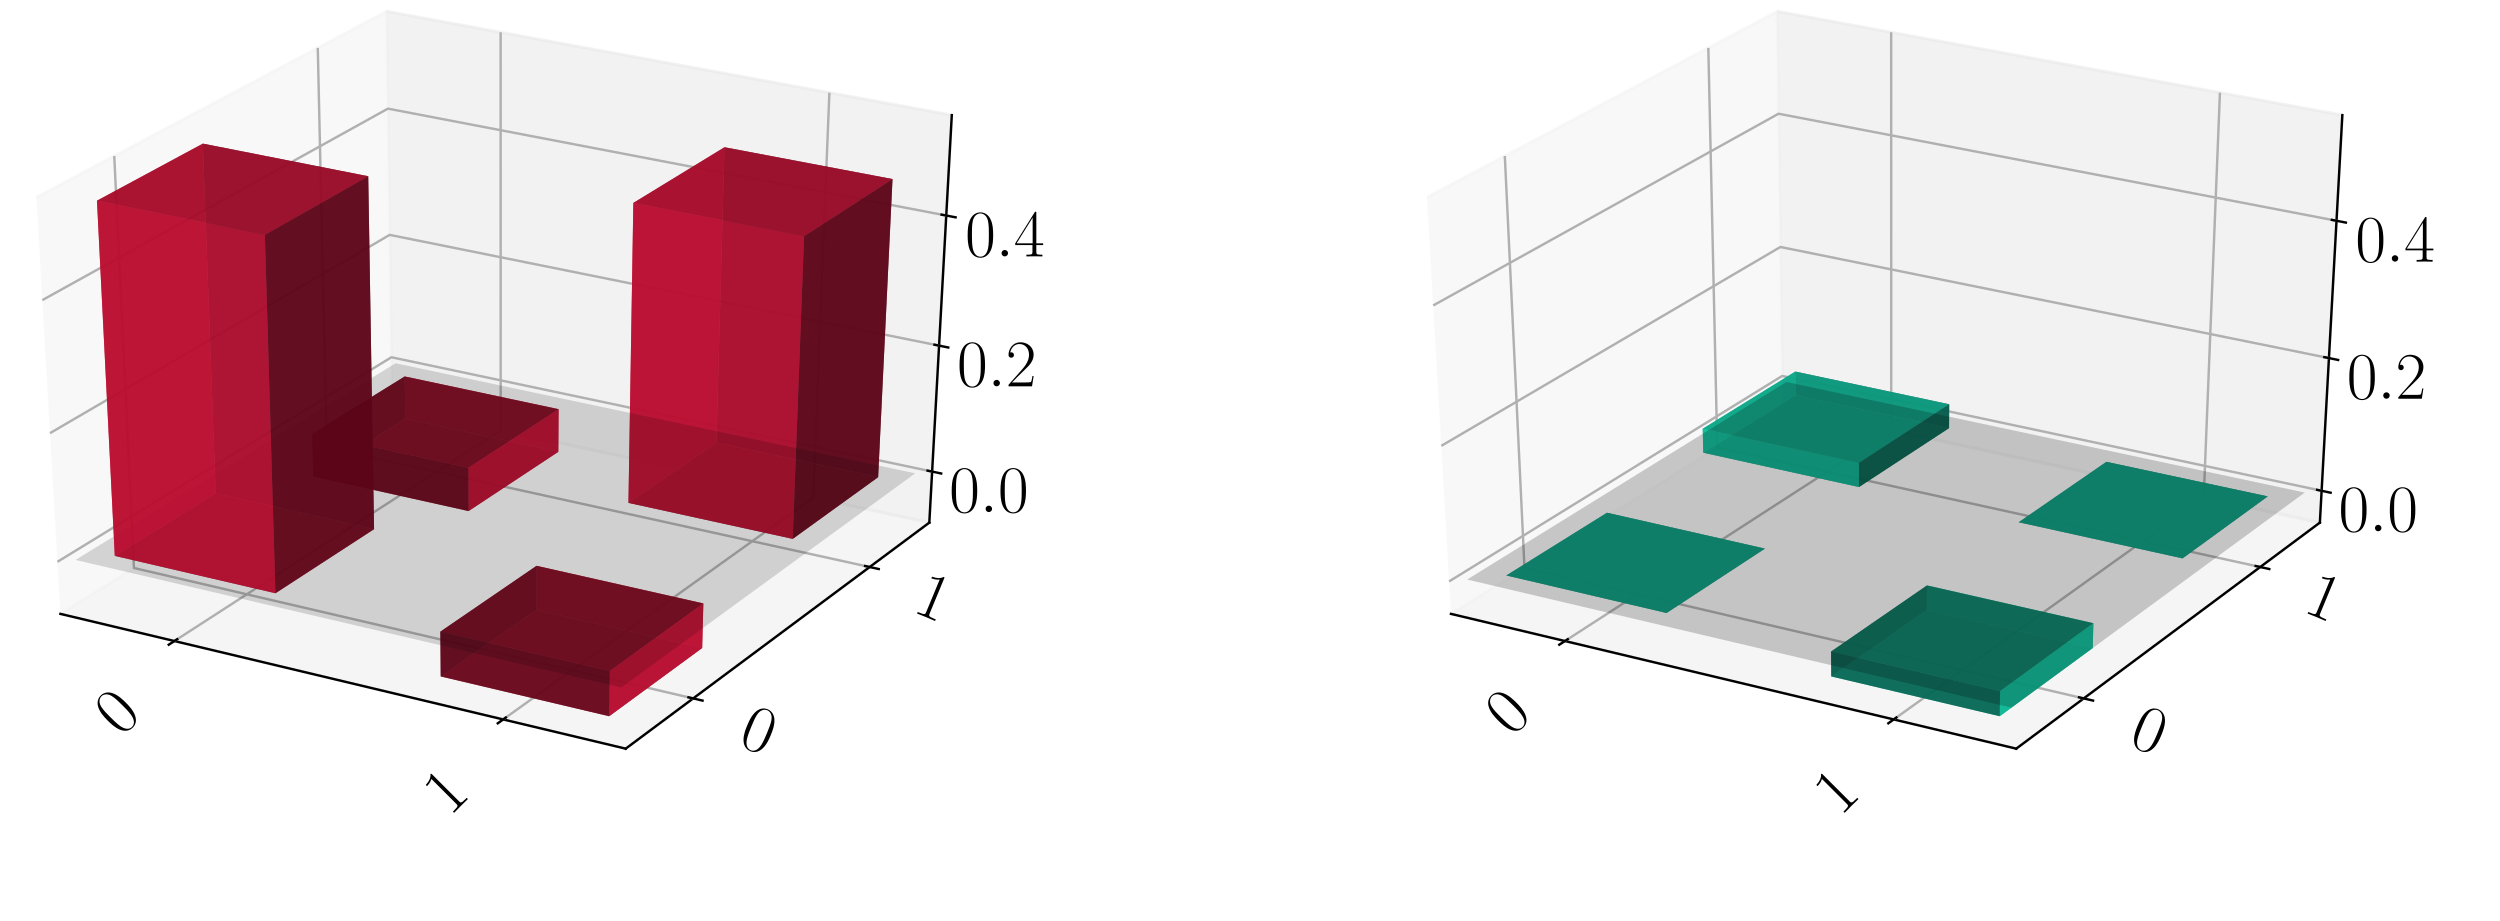 <?xml version="1.0" encoding="utf-8" standalone="no"?>
<!DOCTYPE svg PUBLIC "-//W3C//DTD SVG 1.1//EN"
  "http://www.w3.org/Graphics/SVG/1.1/DTD/svg11.dtd">
<!-- Created with matplotlib (https://matplotlib.org/) -->
<svg height="302.4pt" version="1.1" viewBox="0 0 820.8 302.4" width="820.8pt" xmlns="http://www.w3.org/2000/svg" xmlns:xlink="http://www.w3.org/1999/xlink">
 <defs>
  <style type="text/css">
*{stroke-linecap:butt;stroke-linejoin:round;}
  </style>
 </defs>
 <g id="figure_1">
  <g id="patch_1">
   <path d="M 0 302.4 
L 820.8 302.4 
L 820.8 0 
L 0 0 
z
" style="fill:#ffffff;"/>
  </g>
  <g id="patch_2">
   <path d="M -30.6 262.8 
L 349.855 262.8 
L 349.855 -14.4 
L -30.6 -14.4 
z
" style="fill:#ffffff;"/>
  </g>
  <g id="pane3d_1">
   <g id="patch_3">
    <path d="M 19.835 201.549 
L 128.723 133.585 
L 126.91 3.719 
L 11.951 64.782 
" style="fill:#f2f2f2;opacity:0.5;stroke:#f2f2f2;stroke-linejoin:miter;"/>
   </g>
  </g>
  <g id="pane3d_2">
   <g id="patch_4">
    <path d="M 128.723 133.585 
L 305.112 171.581 
L 312.492 37.799 
L 126.91 3.719 
" style="fill:#e6e6e6;opacity:0.5;stroke:#e6e6e6;stroke-linejoin:miter;"/>
   </g>
  </g>
  <g id="pane3d_3">
   <g id="patch_5">
    <path d="M 19.835 201.549 
L 205.42 245.801 
L 305.112 171.581 
L 128.723 133.585 
" style="fill:#ececec;opacity:0.5;stroke:#ececec;stroke-linejoin:miter;"/>
   </g>
  </g>
  <g id="axis3d_1">
   <g id="line2d_1">
    <path d="M 19.835 201.549 
L 205.42 245.801 
" style="fill:none;stroke:#000000;stroke-linecap:square;stroke-width:0.8;"/>
   </g>
   <g id="Line3DCollection_1">
    <path d="M 57.255 210.471 
L 164.384 141.267 
L 164.365 10.597 
" style="fill:none;stroke:#b0b0b0;stroke-width:0.8;"/>
    <path d="M 165.194 236.209 
L 266.98 163.367 
L 272.304 30.419 
" style="fill:none;stroke:#b0b0b0;stroke-width:0.8;"/>
   </g>
   <g id="xtick_1">
    <g id="line2d_2">
     <path d="M 58.178 209.875 
L 55.405 211.667 
" style="fill:none;stroke:#000000;stroke-linecap:square;stroke-width:0.8;"/>
    </g>
    <g id="text_1">
     <!-- 0 -->
     <defs>
      <path d="M 42 31.844 
C 42 37.969 41.906 48.422 37.703 56.453 
C 34 63.484 28.094 66 22.906 66 
C 18.094 66 12 63.781 8.203 56.562 
C 4.203 49.016 3.797 39.672 3.797 31.844 
C 3.797 26.109 3.906 17.375 7 9.734 
C 11.297 -0.609 19 -2 22.906 -2 
C 27.5 -2 34.5 -0.109 38.594 9.438 
C 41.594 16.375 42 24.5 42 31.844 
z
M 22.906 -0.406 
C 16.5 -0.406 12.703 5.125 11.297 12.75 
C 10.203 18.688 10.203 27.328 10.203 32.953 
C 10.203 40.688 10.203 47.109 11.5 53.234 
C 13.406 61.781 19 64.391 22.906 64.391 
C 27 64.391 32.297 61.672 34.203 53.438 
C 35.5 47.719 35.594 40.984 35.594 32.953 
C 35.594 26.422 35.594 18.375 34.406 12.453 
C 32.297 1.5 26.406 -0.406 22.906 -0.406 
z
" id="CMR17-48"/>
     </defs>
     <g transform="translate(39.74 242.136)rotate(-45)scale(0.22 -0.22)">
      <use transform="scale(0.996)" xlink:href="#CMR17-48"/>
     </g>
    </g>
   </g>
   <g id="xtick_2">
    <g id="line2d_3">
     <path d="M 166.073 235.58 
L 163.433 237.47 
" style="fill:none;stroke:#000000;stroke-linecap:square;stroke-width:0.8;"/>
    </g>
    <g id="text_2">
     <!-- 1 -->
     <defs>
      <path d="M 26.594 63.797 
C 26.594 65.891 26.5 66 25.094 66 
C 21.203 61.359 15.297 59.891 9.703 59.688 
C 9.406 59.688 8.906 59.688 8.797 59.5 
C 8.703 59.297 8.703 59.094 8.703 57 
C 11.797 57 17 57.594 21 59.984 
L 21 7.297 
C 21 3.797 20.797 2.594 12.203 2.594 
L 9.203 2.594 
L 9.203 0 
C 14 0.094 19 0.188 23.797 0.188 
C 28.594 0.188 33.594 0.094 38.406 0 
L 38.406 2.594 
L 35.406 2.594 
C 26.797 2.594 26.594 3.688 26.594 7.297 
z
" id="CMR17-49"/>
     </defs>
     <g transform="translate(147.674 268.293)rotate(-45)scale(0.22 -0.22)">
      <use transform="scale(0.996)" xlink:href="#CMR17-49"/>
     </g>
    </g>
   </g>
  </g>
  <g id="axis3d_2">
   <g id="line2d_4">
    <path d="M 305.112 171.581 
L 205.42 245.801 
" style="fill:none;stroke:#000000;stroke-linecap:square;stroke-width:0.8;"/>
   </g>
   <g id="Line3DCollection_2">
    <path d="M 37.513 51.204 
L 43.974 186.482 
L 227.578 229.304 
" style="fill:none;stroke:#b0b0b0;stroke-width:0.8;"/>
    <path d="M 104.331 15.713 
L 107.269 146.976 
L 285.522 186.165 
" style="fill:none;stroke:#b0b0b0;stroke-width:0.8;"/>
   </g>
   <g id="xtick_3">
    <g id="line2d_5">
     <path d="M 226.042 228.946 
L 230.653 230.022 
" style="fill:none;stroke:#000000;stroke-linecap:square;stroke-width:0.8;"/>
    </g>
    <g id="text_3">
     <!-- 0 -->
     <g transform="translate(241.875 244.311)rotate(-337.5)scale(0.22 -0.22)">
      <use transform="scale(0.996)" xlink:href="#CMR17-48"/>
     </g>
    </g>
   </g>
   <g id="xtick_4">
    <g id="line2d_6">
     <path d="M 284.034 185.838 
L 288.502 186.821 
" style="fill:none;stroke:#000000;stroke-linecap:square;stroke-width:0.8;"/>
    </g>
    <g id="text_4">
     <!-- 1 -->
     <g transform="translate(299.232 200.666)rotate(-337.5)scale(0.22 -0.22)">
      <use transform="scale(0.996)" xlink:href="#CMR17-49"/>
     </g>
    </g>
   </g>
  </g>
  <g id="axis3d_3">
   <g id="line2d_7">
    <path d="M 305.112 171.581 
L 312.492 37.799 
" style="fill:none;stroke:#000000;stroke-linecap:square;stroke-width:0.8;"/>
   </g>
   <g id="Line3DCollection_3">
    <path d="M 306.036 154.833 
L 128.496 117.297 
L 18.85 184.453 
" style="fill:none;stroke:#b0b0b0;stroke-width:0.8;"/>
    <path d="M 308.317 113.479 
L 127.935 77.114 
L 16.414 142.208 
" style="fill:none;stroke:#b0b0b0;stroke-width:0.8;"/>
    <path d="M 310.673 70.767 
L 127.356 35.669 
L 13.896 98.529 
" style="fill:none;stroke:#b0b0b0;stroke-width:0.8;"/>
   </g>
   <g id="xtick_5">
    <g id="line2d_8">
     <path d="M 304.554 154.52 
L 309.002 155.46 
" style="fill:none;stroke:#000000;stroke-linecap:square;stroke-width:0.8;"/>
    </g>
    <g id="text_5">
     <!-- $0.0$ -->
     <defs>
      <path d="M 18.406 4.797 
C 18.406 7.688 16 9.688 13.594 9.688 
C 10.703 9.688 8.703 7.297 8.703 4.891 
C 8.703 2 11.094 0 13.5 0 
C 16.406 0 18.406 2.391 18.406 4.797 
z
" id="CMMI12-58"/>
     </defs>
     <g transform="translate(311.632 168.132)scale(0.22 -0.22)">
      <use transform="scale(0.996)" xlink:href="#CMR17-48"/>
      <use transform="translate(45.69 0)scale(0.996)" xlink:href="#CMMI12-58"/>
      <use transform="translate(72.788 0)scale(0.996)" xlink:href="#CMR17-48"/>
     </g>
    </g>
   </g>
   <g id="xtick_6">
    <g id="line2d_9">
     <path d="M 306.81 113.175 
L 311.333 114.087 
" style="fill:none;stroke:#000000;stroke-linecap:square;stroke-width:0.8;"/>
    </g>
    <g id="text_6">
     <!-- $0.2$ -->
     <defs>
      <path d="M 41.703 15.469 
L 39.906 15.469 
C 38.906 8.391 38.094 7.188 37.703 6.594 
C 37.203 5.797 30 5.797 28.594 5.797 
L 9.406 5.797 
C 13 9.688 20 16.766 28.5 24.938 
C 34.594 30.719 41.703 37.5 41.703 47.391 
C 41.703 59.188 32.297 66 21.797 66 
C 10.797 66 4.094 56.297 4.094 47.297 
C 4.094 43.391 7 42.891 8.203 42.891 
C 9.203 42.891 12.203 43.484 12.203 46.984 
C 12.203 50.094 9.594 51 8.203 51 
C 7.594 51 7 50.891 6.594 50.688 
C 8.5 59.188 14.297 63.391 20.406 63.391 
C 29.094 63.391 34.797 56.5 34.797 47.391 
C 34.797 38.703 29.703 31.219 24 24.734 
L 4.094 2.297 
L 4.094 0 
L 39.297 0 
z
" id="CMR17-50"/>
     </defs>
     <g transform="translate(314.209 126.837)scale(0.22 -0.22)">
      <use transform="scale(0.996)" xlink:href="#CMR17-48"/>
      <use transform="translate(45.69 0)scale(0.996)" xlink:href="#CMMI12-58"/>
      <use transform="translate(72.788 0)scale(0.996)" xlink:href="#CMR17-50"/>
     </g>
    </g>
   </g>
   <g id="xtick_7">
    <g id="line2d_10">
     <path d="M 309.141 70.473 
L 313.74 71.354 
" style="fill:none;stroke:#000000;stroke-linecap:square;stroke-width:0.8;"/>
    </g>
    <g id="text_7">
     <!-- $0.4$ -->
     <defs>
      <path d="M 33.594 64.797 
C 33.594 66.891 33.5 67 31.703 67 
L 2 19.594 
L 2 17 
L 27.797 17 
L 27.797 7.188 
C 27.797 3.594 27.594 2.594 20.594 2.594 
L 18.703 2.594 
L 18.703 0 
C 21.906 0.188 27.297 0.188 30.703 0.188 
C 34.094 0.188 39.5 0.188 42.703 0 
L 42.703 2.594 
L 40.797 2.594 
C 33.797 2.594 33.594 3.594 33.594 7.188 
L 33.594 17 
L 43.797 17 
L 43.797 19.594 
L 33.594 19.594 
z
M 28.094 58.172 
L 28.094 19.594 
L 4 19.594 
z
" id="CMR17-52"/>
     </defs>
     <g transform="translate(316.87 84.189)scale(0.22 -0.22)">
      <use transform="scale(0.996)" xlink:href="#CMR17-48"/>
      <use transform="translate(45.69 0)scale(0.996)" xlink:href="#CMMI12-58"/>
      <use transform="translate(72.788 0)scale(0.996)" xlink:href="#CMR17-52"/>
     </g>
    </g>
   </g>
  </g>
  <g id="axes_1">
   <g id="Poly3DCollection_1">
    <path clip-path="url(#p0c62922bbc)" d="M 132.881 123.596 
L 133.052 137.476 
L 183.306 148.338 
L 183.407 134.345 
z
" style="fill:#ba0c2f;fill-opacity:0.8;"/>
    <path clip-path="url(#p0c62922bbc)" d="M 102.523 142.384 
L 102.864 156.46 
L 133.052 137.476 
L 132.881 123.596 
z
" style="fill:#5d0618;fill-opacity:0.8;"/>
    <path clip-path="url(#p0c62922bbc)" d="M 102.864 156.46 
L 153.833 167.797 
L 183.306 148.338 
L 133.052 137.476 
z
" style="fill:#a30a29;fill-opacity:0.8;"/>
    <path clip-path="url(#p0c62922bbc)" d="M 102.523 142.384 
L 132.881 123.596 
L 183.407 134.345 
L 153.772 153.606 
z
" style="fill:#74081d;fill-opacity:0.8;"/>
    <path clip-path="url(#p0c62922bbc)" d="M 153.772 153.606 
L 183.407 134.345 
L 183.306 148.338 
L 153.833 167.797 
z
" style="fill:#ba0c2f;fill-opacity:0.8;"/>
    <path clip-path="url(#p0c62922bbc)" d="M 102.523 142.384 
L 153.772 153.606 
L 153.833 167.797 
L 102.864 156.46 
z
" style="fill:#5d0618;fill-opacity:0.8;"/>
   </g>
   <g id="Poly3DCollection_2">
    <path clip-path="url(#p0c62922bbc)" d="M 206.334 165.116 
L 235.199 145.363 
L 288.307 156.662 
L 260.261 176.925 
z
" style="fill:#74081d;fill-opacity:0.8;"/>
    <path clip-path="url(#p0c62922bbc)" d="M 235.199 145.363 
L 237.858 48.339 
L 293.031 58.79 
L 288.307 156.662 
z
" style="fill:#5d0618;fill-opacity:0.8;"/>
    <path clip-path="url(#p0c62922bbc)" d="M 206.334 165.116 
L 207.939 66.618 
L 237.858 48.339 
L 235.199 145.363 
z
" style="fill:#ba0c2f;fill-opacity:0.8;"/>
    <path clip-path="url(#p0c62922bbc)" d="M 260.261 176.925 
L 288.307 156.662 
L 293.031 58.79 
L 263.998 77.56 
z
" style="fill:#5d0618;fill-opacity:0.8;"/>
    <path clip-path="url(#p0c62922bbc)" d="M 206.334 165.116 
L 260.261 176.925 
L 263.998 77.56 
L 207.939 66.618 
z
" style="fill:#ba0c2f;fill-opacity:0.8;"/>
    <path clip-path="url(#p0c62922bbc)" d="M 207.939 66.618 
L 263.998 77.56 
L 293.031 58.79 
L 237.858 48.339 
z
" style="fill:#a30a29;fill-opacity:0.8;"/>
   </g>
   <g id="Poly3DCollection_3">
    <path clip-path="url(#p0c62922bbc)" d="M 176.159 185.765 
L 176.094 200.277 
L 230.541 212.751 
L 230.925 198.12 
z
" style="fill:#ba0c2f;fill-opacity:0.8;"/>
    <path clip-path="url(#p0c62922bbc)" d="M 144.582 207.374 
L 144.7 222.094 
L 176.094 200.277 
L 176.159 185.765 
z
" style="fill:#5d0618;fill-opacity:0.8;"/>
    <path clip-path="url(#p0c62922bbc)" d="M 144.7 222.094 
L 199.997 235.155 
L 230.541 212.751 
L 176.094 200.277 
z
" style="fill:#a30a29;fill-opacity:0.8;"/>
    <path clip-path="url(#p0c62922bbc)" d="M 144.582 207.374 
L 176.159 185.765 
L 230.925 198.12 
L 200.208 220.313 
z
" style="fill:#74081d;fill-opacity:0.8;"/>
    <path clip-path="url(#p0c62922bbc)" d="M 200.208 220.313 
L 230.925 198.12 
L 230.541 212.751 
L 199.997 235.155 
z
" style="fill:#ba0c2f;fill-opacity:0.8;"/>
    <path clip-path="url(#p0c62922bbc)" d="M 144.582 207.374 
L 200.208 220.313 
L 199.997 235.155 
L 144.7 222.094 
z
" style="fill:#5d0618;fill-opacity:0.8;"/>
   </g>
   <g id="Poly3DCollection_4">
    <path clip-path="url(#p0c62922bbc)" d="M 24.779 183.841 
L 203.971 225.717 
L 300.471 155.407 
L 129.867 119.266 
z
" style="fill-opacity:0.15;"/>
   </g>
   <g id="Poly3DCollection_5">
    <path clip-path="url(#p0c62922bbc)" d="M 37.687 182.51 
L 70.822 162.003 
L 122.809 173.731 
L 90.427 194.777 
z
" style="fill:#74081d;fill-opacity:0.8;"/>
    <path clip-path="url(#p0c62922bbc)" d="M 70.822 162.003 
L 66.597 47.153 
L 120.897 57.862 
L 122.809 173.731 
z
" style="fill:#5d0618;fill-opacity:0.8;"/>
    <path clip-path="url(#p0c62922bbc)" d="M 37.687 182.51 
L 31.837 65.887 
L 66.597 47.153 
L 70.822 162.003 
z
" style="fill:#ba0c2f;fill-opacity:0.8;"/>
    <path clip-path="url(#p0c62922bbc)" d="M 90.427 194.777 
L 122.809 173.731 
L 120.897 57.862 
L 86.958 77.112 
z
" style="fill:#5d0618;fill-opacity:0.8;"/>
    <path clip-path="url(#p0c62922bbc)" d="M 37.687 182.51 
L 90.427 194.777 
L 86.958 77.112 
L 31.837 65.887 
z
" style="fill:#ba0c2f;fill-opacity:0.8;"/>
    <path clip-path="url(#p0c62922bbc)" d="M 31.837 65.887 
L 86.958 77.112 
L 120.897 57.862 
L 66.597 47.153 
z
" style="fill:#a30a29;fill-opacity:0.8;"/>
   </g>
  </g>
  <g id="patch_6">
   <path d="M 425.945 262.8 
L 806.4 262.8 
L 806.4 -14.4 
L 425.945 -14.4 
z
" style="fill:#ffffff;"/>
  </g>
  <g id="pane3d_4">
   <g id="patch_7">
    <path d="M 476.381 201.549 
L 585.269 133.585 
L 583.456 3.719 
L 468.496 64.782 
" style="fill:#f2f2f2;opacity:0.5;stroke:#f2f2f2;stroke-linejoin:miter;"/>
   </g>
  </g>
  <g id="pane3d_5">
   <g id="patch_8">
    <path d="M 585.269 133.585 
L 761.657 171.581 
L 769.037 37.799 
L 583.456 3.719 
" style="fill:#e6e6e6;opacity:0.5;stroke:#e6e6e6;stroke-linejoin:miter;"/>
   </g>
  </g>
  <g id="pane3d_6">
   <g id="patch_9">
    <path d="M 476.381 201.549 
L 661.965 245.801 
L 761.657 171.581 
L 585.269 133.585 
" style="fill:#ececec;opacity:0.5;stroke:#ececec;stroke-linejoin:miter;"/>
   </g>
  </g>
  <g id="axis3d_4">
   <g id="line2d_11">
    <path d="M 476.381 201.549 
L 661.965 245.801 
" style="fill:none;stroke:#000000;stroke-linecap:square;stroke-width:0.8;"/>
   </g>
   <g id="Line3DCollection_4">
    <path d="M 513.8 210.471 
L 620.93 141.267 
L 620.91 10.597 
" style="fill:none;stroke:#b0b0b0;stroke-width:0.8;"/>
    <path d="M 621.74 236.209 
L 723.525 163.367 
L 728.849 30.419 
" style="fill:none;stroke:#b0b0b0;stroke-width:0.8;"/>
   </g>
   <g id="xtick_8">
    <g id="line2d_12">
     <path d="M 514.724 209.875 
L 511.95 211.667 
" style="fill:none;stroke:#000000;stroke-linecap:square;stroke-width:0.8;"/>
    </g>
    <g id="text_8">
     <!-- 0 -->
     <g transform="translate(496.286 242.136)rotate(-45)scale(0.22 -0.22)">
      <use transform="scale(0.996)" xlink:href="#CMR17-48"/>
     </g>
    </g>
   </g>
   <g id="xtick_9">
    <g id="line2d_13">
     <path d="M 622.619 235.58 
L 619.978 237.47 
" style="fill:none;stroke:#000000;stroke-linecap:square;stroke-width:0.8;"/>
    </g>
    <g id="text_9">
     <!-- 1 -->
     <g transform="translate(604.219 268.293)rotate(-45)scale(0.22 -0.22)">
      <use transform="scale(0.996)" xlink:href="#CMR17-49"/>
     </g>
    </g>
   </g>
  </g>
  <g id="axis3d_5">
   <g id="line2d_14">
    <path d="M 761.657 171.581 
L 661.965 245.801 
" style="fill:none;stroke:#000000;stroke-linecap:square;stroke-width:0.8;"/>
   </g>
   <g id="Line3DCollection_5">
    <path d="M 494.059 51.204 
L 500.519 186.482 
L 684.123 229.304 
" style="fill:none;stroke:#b0b0b0;stroke-width:0.8;"/>
    <path d="M 560.876 15.713 
L 563.814 146.976 
L 742.068 186.165 
" style="fill:none;stroke:#b0b0b0;stroke-width:0.8;"/>
   </g>
   <g id="xtick_10">
    <g id="line2d_15">
     <path d="M 682.587 228.946 
L 687.198 230.022 
" style="fill:none;stroke:#000000;stroke-linecap:square;stroke-width:0.8;"/>
    </g>
    <g id="text_10">
     <!-- 0 -->
     <g transform="translate(698.42 244.311)rotate(-337.5)scale(0.22 -0.22)">
      <use transform="scale(0.996)" xlink:href="#CMR17-48"/>
     </g>
    </g>
   </g>
   <g id="xtick_11">
    <g id="line2d_16">
     <path d="M 740.579 185.838 
L 745.047 186.821 
" style="fill:none;stroke:#000000;stroke-linecap:square;stroke-width:0.8;"/>
    </g>
    <g id="text_11">
     <!-- 1 -->
     <g transform="translate(755.777 200.666)rotate(-337.5)scale(0.22 -0.22)">
      <use transform="scale(0.996)" xlink:href="#CMR17-49"/>
     </g>
    </g>
   </g>
  </g>
  <g id="axis3d_6">
   <g id="line2d_17">
    <path d="M 761.657 171.581 
L 769.037 37.799 
" style="fill:none;stroke:#000000;stroke-linecap:square;stroke-width:0.8;"/>
   </g>
   <g id="Line3DCollection_6">
    <path d="M 762.233 161.139 
L 585.127 123.428 
L 475.766 190.89 
" style="fill:none;stroke:#b0b0b0;stroke-width:0.8;"/>
    <path d="M 764.637 117.57 
L 584.536 81.087 
L 473.201 146.389 
" style="fill:none;stroke:#b0b0b0;stroke-width:0.8;"/>
    <path d="M 767.123 72.489 
L 583.925 37.34 
L 470.543 100.292 
" style="fill:none;stroke:#b0b0b0;stroke-width:0.8;"/>
   </g>
   <g id="xtick_12">
    <g id="line2d_18">
     <path d="M 760.755 160.824 
L 765.192 161.769 
" style="fill:none;stroke:#000000;stroke-linecap:square;stroke-width:0.8;"/>
    </g>
    <g id="text_12">
     <!-- $0.0$ -->
     <g transform="translate(767.785 174.429)scale(0.22 -0.22)">
      <use transform="scale(0.996)" xlink:href="#CMR17-48"/>
      <use transform="translate(45.69 0)scale(0.996)" xlink:href="#CMMI12-58"/>
      <use transform="translate(72.788 0)scale(0.996)" xlink:href="#CMR17-48"/>
     </g>
    </g>
   </g>
   <g id="xtick_13">
    <g id="line2d_19">
     <path d="M 763.133 117.265 
L 767.648 118.18 
" style="fill:none;stroke:#000000;stroke-linecap:square;stroke-width:0.8;"/>
    </g>
    <g id="text_13">
     <!-- $0.2$ -->
     <g transform="translate(770.499 130.922)scale(0.22 -0.22)">
      <use transform="scale(0.996)" xlink:href="#CMR17-48"/>
      <use transform="translate(45.69 0)scale(0.996)" xlink:href="#CMMI12-58"/>
      <use transform="translate(72.788 0)scale(0.996)" xlink:href="#CMR17-50"/>
     </g>
    </g>
   </g>
   <g id="xtick_14">
    <g id="line2d_20">
     <path d="M 765.592 72.195 
L 770.188 73.077 
" style="fill:none;stroke:#000000;stroke-linecap:square;stroke-width:0.8;"/>
    </g>
    <g id="text_14">
     <!-- $0.4$ -->
     <g transform="translate(773.308 85.908)scale(0.22 -0.22)">
      <use transform="scale(0.996)" xlink:href="#CMR17-48"/>
      <use transform="translate(45.69 0)scale(0.996)" xlink:href="#CMMI12-58"/>
      <use transform="translate(72.788 0)scale(0.996)" xlink:href="#CMR17-52"/>
     </g>
    </g>
   </g>
  </g>
  <g id="axes_2">
   <g id="Poly3DCollection_6">
    <path clip-path="url(#p81e57ba30b)" d="M 589.502 129.757 
L 589.407 121.992 
L 639.964 132.728 
L 639.907 140.557 
z
" style="fill:#065d4c;fill-opacity:0.8;"/>
    <path clip-path="url(#p81e57ba30b)" d="M 559.22 148.633 
L 559.029 140.758 
L 589.407 121.992 
L 589.502 129.757 
z
" style="fill:#0cba97;fill-opacity:0.8;"/>
    <path clip-path="url(#p81e57ba30b)" d="M 559.22 148.633 
L 589.502 129.757 
L 639.907 140.557 
L 610.344 159.906 
z
" style="fill:#08745e;fill-opacity:0.8;"/>
    <path clip-path="url(#p81e57ba30b)" d="M 559.029 140.758 
L 610.31 151.966 
L 639.964 132.728 
L 589.407 121.992 
z
" style="fill:#0aa384;fill-opacity:0.8;"/>
    <path clip-path="url(#p81e57ba30b)" d="M 610.344 159.906 
L 639.907 140.557 
L 639.964 132.728 
L 610.31 151.966 
z
" style="fill:#065d4c;fill-opacity:0.8;"/>
    <path clip-path="url(#p81e57ba30b)" d="M 559.22 148.633 
L 610.344 159.906 
L 610.31 151.966 
L 559.029 140.758 
z
" style="fill:#0cba97;fill-opacity:0.8;"/>
   </g>
   <g id="Poly3DCollection_7">
    <path clip-path="url(#p81e57ba30b)" d="M 691.573 151.626 
L 691.573 151.626 
L 744.547 162.976 
L 744.547 162.976 
z
" style="fill:#065d4c;fill-opacity:0.8;"/>
    <path clip-path="url(#p81e57ba30b)" d="M 662.776 171.468 
L 662.776 171.468 
L 691.573 151.626 
L 691.573 151.626 
z
" style="fill:#065d4c;fill-opacity:0.8;"/>
    <path clip-path="url(#p81e57ba30b)" d="M 662.776 171.468 
L 691.573 151.626 
L 744.547 162.976 
L 716.566 183.329 
z
" style="fill:#08745e;fill-opacity:0.8;"/>
    <path clip-path="url(#p81e57ba30b)" d="M 662.776 171.468 
L 716.566 183.329 
L 744.547 162.976 
L 691.573 151.626 
z
" style="fill:#0aa384;fill-opacity:0.8;"/>
    <path clip-path="url(#p81e57ba30b)" d="M 716.566 183.329 
L 744.547 162.976 
L 744.547 162.976 
L 716.566 183.329 
z
" style="fill:#065d4c;fill-opacity:0.8;"/>
    <path clip-path="url(#p81e57ba30b)" d="M 662.776 171.468 
L 716.566 183.329 
L 716.566 183.329 
L 662.776 171.468 
z
" style="fill:#065d4c;fill-opacity:0.8;"/>
   </g>
   <g id="Poly3DCollection_8">
    <path clip-path="url(#p81e57ba30b)" d="M 527.601 168.341 
L 527.601 168.341 
L 579.46 180.121 
L 579.46 180.121 
z
" style="fill:#065d4c;fill-opacity:0.8;"/>
    <path clip-path="url(#p81e57ba30b)" d="M 494.555 188.939 
L 494.555 188.939 
L 527.601 168.341 
L 527.601 168.341 
z
" style="fill:#065d4c;fill-opacity:0.8;"/>
    <path clip-path="url(#p81e57ba30b)" d="M 494.555 188.939 
L 527.601 168.341 
L 579.46 180.121 
L 547.164 201.26 
z
" style="fill:#08745e;fill-opacity:0.8;"/>
    <path clip-path="url(#p81e57ba30b)" d="M 494.555 188.939 
L 547.164 201.26 
L 579.46 180.121 
L 527.601 168.341 
z
" style="fill:#0aa384;fill-opacity:0.8;"/>
    <path clip-path="url(#p81e57ba30b)" d="M 547.164 201.26 
L 579.46 180.121 
L 579.46 180.121 
L 547.164 201.26 
z
" style="fill:#065d4c;fill-opacity:0.8;"/>
    <path clip-path="url(#p81e57ba30b)" d="M 494.555 188.939 
L 547.164 201.26 
L 547.164 201.26 
L 494.555 188.939 
z
" style="fill:#065d4c;fill-opacity:0.8;"/>
   </g>
   <g id="Poly3DCollection_9">
    <path clip-path="url(#p81e57ba30b)" d="M 632.675 192.209 
L 632.639 200.277 
L 687.086 212.751 
L 687.3 204.616 
z
" style="fill:#0cba97;fill-opacity:0.8;"/>
    <path clip-path="url(#p81e57ba30b)" d="M 601.18 213.91 
L 601.246 222.094 
L 632.639 200.277 
L 632.675 192.209 
z
" style="fill:#065d4c;fill-opacity:0.8;"/>
    <path clip-path="url(#p81e57ba30b)" d="M 601.246 222.094 
L 656.543 235.155 
L 687.086 212.751 
L 632.639 200.277 
z
" style="fill:#0aa384;fill-opacity:0.8;"/>
    <path clip-path="url(#p81e57ba30b)" d="M 601.18 213.91 
L 632.675 192.209 
L 687.3 204.616 
L 656.66 226.903 
z
" style="fill:#08745e;fill-opacity:0.8;"/>
    <path clip-path="url(#p81e57ba30b)" d="M 656.66 226.903 
L 687.3 204.616 
L 687.086 212.751 
L 656.543 235.155 
z
" style="fill:#0cba97;fill-opacity:0.8;"/>
    <path clip-path="url(#p81e57ba30b)" d="M 601.18 213.91 
L 656.66 226.903 
L 656.543 235.155 
L 601.246 222.094 
z
" style="fill:#065d4c;fill-opacity:0.8;"/>
   </g>
   <g id="Poly3DCollection_10">
    <path clip-path="url(#p81e57ba30b)" d="M 481.68 190.276 
L 660.412 232.331 
L 756.682 161.715 
L 586.495 125.408 
z
" style="fill-opacity:0.2;"/>
   </g>
  </g>
 </g>
 <defs>
  <clipPath id="p0c62922bbc">
   <rect height="277.2" width="380.455" x="-30.6" y="-14.4"/>
  </clipPath>
  <clipPath id="p81e57ba30b">
   <rect height="277.2" width="380.455" x="425.945" y="-14.4"/>
  </clipPath>
 </defs>
</svg>
